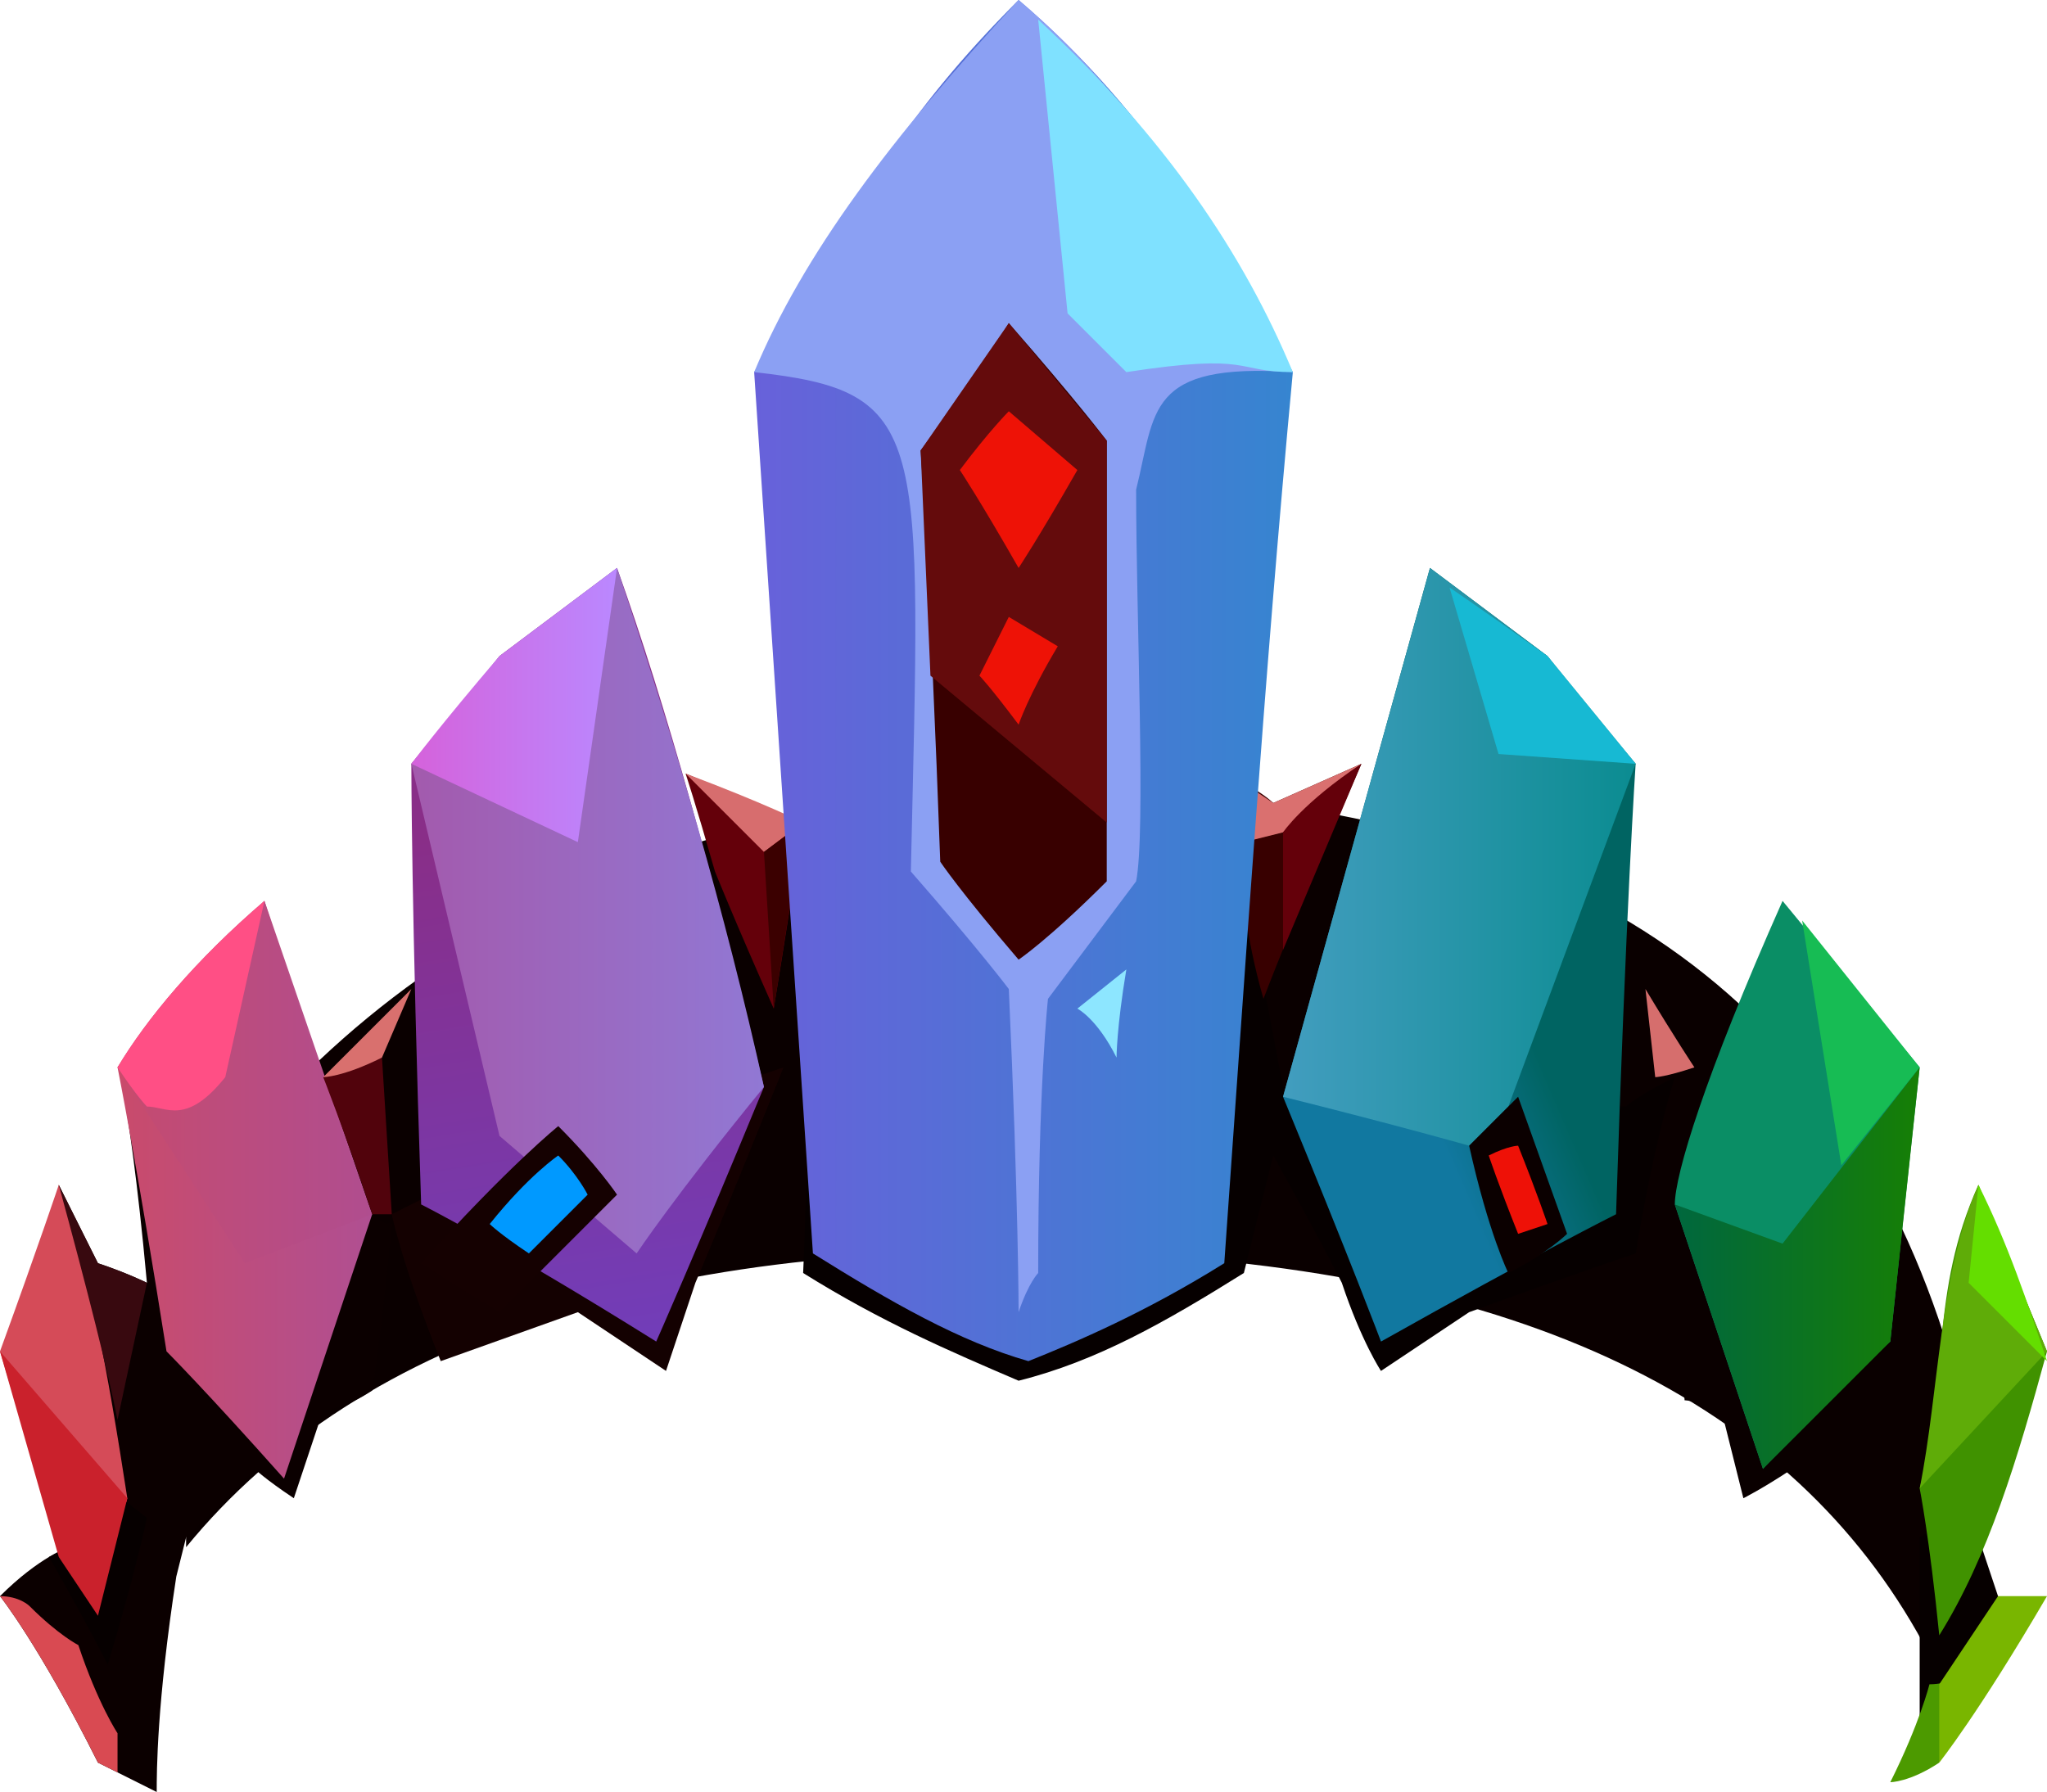 <?xml version="1.0" encoding="UTF-8" standalone="no"?>
<svg
   width="209"
   height="183"
   viewBox="0 0 209 183"
   version="1.1"
   id="svg99"
   sodipodi:docname="cb-layer-1249.svg"
   xmlns:inkscape="http://www.inkscape.org/namespaces/inkscape"
   xmlns:sodipodi="http://sodipodi.sourceforge.net/DTD/sodipodi-0.dtd"
   xmlns="http://www.w3.org/2000/svg"
   xmlns:svg="http://www.w3.org/2000/svg">
  <sodipodi:namedview
     id="namedview101"
     pagecolor="#ffffff"
     bordercolor="#666666"
     borderopacity="1.0"
     inkscape:pageshadow="2"
     inkscape:pageopacity="0.0"
     inkscape:pagecheckerboard="0" />
  <defs
     id="defs47">
    <linearGradient
       x1="57.243"
       y1="80.656"
       x2="18.077"
       y2="80.656"
       id="id-101899"
       gradientTransform="scale(0.664,1.506)"
       gradientUnits="userSpaceOnUse">
      <stop
         stop-color="#B04F92"
         offset="0%"
         id="stop2" />
      <stop
         stop-color="#C94B6B"
         offset="100%"
         id="stop4" />
    </linearGradient>
    <linearGradient
       x1="45.331"
       y1="92.629"
       x2="14.315"
       y2="92.629"
       id="id-101900"
       gradientTransform="scale(0.838,1.193)"
       gradientUnits="userSpaceOnUse">
      <stop
         stop-color="#B04D8F"
         offset="0%"
         id="stop7" />
      <stop
         stop-color="#C54B6F"
         offset="100%"
         id="stop9" />
    </linearGradient>
    <linearGradient
       x1="86.215"
       y1="56.218"
       x2="88.882"
       y2="92.482"
       id="id-101901"
       gradientTransform="scale(0.675,1.481)"
       gradientUnits="userSpaceOnUse">
      <stop
         stop-color="#892E88"
         offset="0%"
         id="stop12" />
      <stop
         stop-color="#723DB8"
         offset="100%"
         id="stop14" />
    </linearGradient>
    <linearGradient
       x1="108.766"
       y1="66.694"
       x2="58.566"
       y2="66.694"
       id="id-101902"
       gradientTransform="scale(0.717,1.394)"
       gradientUnits="userSpaceOnUse">
      <stop
         stop-color="#9178D4"
         offset="0%"
         id="stop17" />
      <stop
         stop-color="#A35AAD"
         offset="100%"
         id="stop19" />
    </linearGradient>
    <linearGradient
       x1="72.746"
       y1="62.354"
       x2="48.497"
       y2="62.354"
       id="id-101903"
       gradientTransform="scale(0.866,1.155)"
       gradientUnits="userSpaceOnUse">
      <stop
         stop-color="#BA88FF"
         offset="0%"
         id="stop22" />
      <stop
         stop-color="#D562DB"
         offset="100%"
         id="stop24" />
    </linearGradient>
    <linearGradient
       x1="226.056"
       y1="65.818"
       x2="215.391"
       y2="75.95"
       id="id-101904"
       gradientTransform="scale(0.675,1.481)"
       gradientUnits="userSpaceOnUse">
      <stop
         stop-color="#006462"
         offset="0%"
         id="stop27" />
      <stop
         stop-color="#1178A0"
         offset="100%"
         id="stop29" />
    </linearGradient>
    <linearGradient
       x1="213.792"
       y1="68.349"
       x2="167.705"
       y2="68.349"
       id="id-101905"
       gradientTransform="scale(0.781,1.28)"
       gradientUnits="userSpaceOnUse">
      <stop
         stop-color="#0B8C91"
         offset="0%"
         id="stop32" />
      <stop
         stop-color="#429DBF"
         offset="100%"
         id="stop34" />
    </linearGradient>
    <linearGradient
       x1="209.846"
       y1="43.718"
       x2="122.41"
       y2="43.718"
       id="id-101906"
       gradientTransform="scale(0.629,1.59)"
       gradientUnits="userSpaceOnUse">
      <stop
         stop-color="#3685D0"
         offset="0%"
         id="stop37" />
      <stop
         stop-color="#6861DA"
         offset="100%"
         id="stop39" />
    </linearGradient>
    <linearGradient
       x1="251.002"
       y1="101.123"
       x2="218.987"
       y2="101.123"
       id="id-101907"
       gradientTransform="scale(0.781,1.281)"
       gradientUnits="userSpaceOnUse">
      <stop
         stop-color="#167F05"
         offset="0%"
         id="stop42" />
      <stop
         stop-color="#00673E"
         offset="100%"
         id="stop44" />
    </linearGradient>
  </defs>
  <g
     id="id-101908">
    <path
       d="m 19,158 c 18,-22 50,-32 95,-30 43,2 70,16 83,41 0,1 1,-9 2,-31 C 188,102 161,83 117,81 74,79 41,93 19,124 Z"
       fill="#0a0000"
       id="id-101909" />
    <path
       d="m 16,183 c -4,-2 -6,-3 -6,-3 C 4,168 0,163 0,163 c 4,-4 7,-5 7,-5 -1,-25 -1,-37 -1,-37 3,6 4,8 4,8 3,1 5,2 5,2 -1,-11 -2,-17 -2,-17 17,7 25,10 25,10 1,1 2,1 2,1 -1,11 -2,17 -2,17 -3,2 -5,2 -5,2 -2,6 -3,9 -3,9 -3,-2 -4,-3 -4,-3 -5,5 -7,7 -7,7 l -1,4 c -2,13 -2,20 -2,22 z"
       fill="#0b0000"
       id="id-101910" />
    <path
       d="M 10,165 C 8,160 6,158 6,158 L 0,138 c 4,-11 6,-17 6,-17 3,8 5,19 7,32 -2,8 -3,12 -3,12 z"
       fill="#d54b58"
       id="id-101911" />
    <path
       d="m 5,159 c 4,7 6,11 6,11 3,-10 4,-15 4,-15 l -9,-7 1,10 c -2,1 -2,1 -2,1 z"
       fill="#060000"
       id="id-101912" />
    <path
       d="m 0,163 c 2,0 3,1 3,1 3,3 5,4 5,4 2,6 4,9 4,9 v 4 l -2,-1 C 4,168 0,163 0,163 Z"
       fill="#d94a52"
       id="id-101913" />
    <polygon
       points="6,159 10,165 13,153 0,138 "
       fill="#ca212c"
       id="id-101914" />
    <path
       d="m 29,151 c -8,-9 -12,-13 -12,-13 -3,-19 -5,-29 -5,-29 3,-5 8,-11 15,-17 l 11,32 c -6,18 -9,27 -9,27 z"
       fill="url(#id-101899)"
       id="id-101915"
       style="fill:url(#id-101899)" />
    <path
       d="m 38,124 -13,5 -13,-20 c 3,-4 8,-10 15,-17 7,22 11,32 11,32 z"
       fill="url(#id-101900)"
       id="id-101916"
       style="fill:url(#id-101900)" />
    <path
       d="m 12,109 c 2,3 3,4 3,4 2,0 4,2 8,-3 l 4,-18 c -7,6 -12,12 -15,17 z"
       fill="#ff4f85"
       id="id-101917" />
    <path
       d="m 6,121 4,8 c 3,1 5,2 5,2 l -3,14 C 11,140 9,132 6,121 Z"
       fill="#38090f"
       id="id-101918" />
    <path
       d="m 38,124 c -3,-9 -5,-14 -5,-14 l 6,-2 1,16 c -1,0 -2,0 -2,0 z"
       fill="#51030c"
       id="id-101919" />
    <path
       d="m 33,110 9,-9 -3,7 c -4,2 -6,2 -6,2 z"
       fill="#d9706e"
       id="id-101920" />
    <path
       d="m 45,139 c -4,-10 -5,-15 -5,-15 2,-1 4,-2 4,-2 24,-9 36,-13 36,-13 -6,15 -9,22 -9,22 -2,6 -3,9 -3,9 l -9,-6 z"
       fill="#140101"
       id="id-101921" />
    <path
       d="M 67,137 C 51,127 43,123 43,123 42,93 42,78 42,78 c 6,-7 9,-11 9,-11 8,-6 12,-9 12,-9 5,14 10,32 15,53 -7,17 -11,26 -11,26 z"
       fill="url(#id-101901)"
       id="id-101922"
       style="fill:url(#id-101901)" />
    <path
       d="m 78,111 c -9,11 -13,17 -13,17 L 51,116 42,78 51,67 63,58 c 6,18 11,35 15,53 z"
       fill="url(#id-101902)"
       id="id-101923"
       style="fill:url(#id-101902)" />
    <path
       d="m 42,78 17,8 4,-28 -12,9 c -6,7 -9,11 -9,11 z"
       fill="url(#id-101903)"
       id="id-101924"
       style="fill:url(#id-101903)" />
    <path
       d="m 43,129 c 9,-10 14,-14 14,-14 4,4 6,7 6,7 l -12,12 c -5,-3 -8,-5 -8,-5 z"
       fill="#150101"
       id="id-101925" />
    <path
       d="m 50,125 c 4,-5 7,-7 7,-7 2,2 3,4 3,4 l -6,6 c -3,-2 -4,-3 -4,-3 z"
       fill="#0099ff"
       id="id-101926" />
    <path
       d="M 79,103 C 75,94 73,89 73,89 71,82 70,79 70,79 l 12,5 c -2,13 -3,19 -3,19 z"
       fill="#64000a"
       id="id-101927" />
    <path
       d="m 82,84 -4,3 -8,-8 c 8,3 12,5 12,5 z"
       fill="#d76d6e"
       id="id-101928" />
    <polygon
       points="82,84 78,87 79,103 "
       fill="#3b0000"
       id="id-101929" />
    <path
       d="m 83,66 c 0,43 -1,64 -1,64 8,5 15,8 22,11 8,-2 15,-6 23,-11 2,-8 3,-12 3,-12 5,9 7,13 7,13 2,6 4,9 4,9 6,-4 9,-6 9,-6 11,-4 17,-6 17,-6 2,-12 4,-18 4,-18 -4,2 -5,3 -5,3 -24,-1 -35,-2 -35,-2 l -4,-21 -2,-25 c -28,1 -42,1 -42,1 z"
       fill="#060000"
       id="id-101930" />
    <path
       d="m 129,102 c -2,-7 -2,-11 -2,-11 0,-7 0,-11 0,-11 2,1 3,2 3,2 l 9,-4 c -7,16 -10,24 -10,24 z"
       fill="#380000"
       id="id-101931" />
    <path
       d="m 127,86 4,-1 8,-7 -9,4 -3,-2 c 0,4 0,6 0,6 z"
       fill="#da706f"
       id="id-101932" />
    <path
       d="m 131,85 v 12 l 8,-19 c -6,4 -8,7 -8,7 z"
       fill="#64000a"
       id="id-101933" />
    <path
       d="m 131,112 c 7,17 10,25 10,25 16,-9 24,-13 24,-13 1,-31 2,-46 2,-46 -6,-7 -9,-11 -9,-11 l -12,-9 c -10,36 -15,54 -15,54 z"
       fill="url(#id-101904)"
       id="id-101934"
       style="fill:url(#id-101904)" />
    <path
       d="m 131,112 c 12,3 19,5 19,5 l 4,-4 13,-35 -9,-11 -12,-9 c -10,36 -15,54 -15,54 z"
       fill="url(#id-101905)"
       id="id-101935"
       style="fill:url(#id-101905)" />
    <path
       d="m 148,60 5,17 14,1 -9,-11 c -7,-5 -10,-7 -10,-7 z"
       fill="#17b9d3"
       id="id-101936" />
    <path
       d="m 83,128 c 8,5 15,9 22,11 5,-2 12,-5 20,-10 2,-28 4,-59 7,-91 C 125,25 118,12 104,0 92,12 88,20 77,38 Z"
       fill="url(#id-101906)"
       id="id-101937"
       style="fill:url(#id-101906)" />
    <path
       d="m 77,38 c 18,2 17,6 16,51 7,8 10,12 10,12 1,22 1,33 1,33 1,-3 2,-4 2,-4 0,-19 1,-28 1,-28 l 9,-12 c 1,-5 0,-27 0,-40 2,-8 1,-13 16,-12 C 123,23 117,11 104,0 91,14 82,26 77,38 Z"
       fill="#8ba0f3"
       id="id-101938" />
    <path
       d="M 104,98 C 98,91 96,88 96,88 95,60 94,46 94,46 c 6,-8 9,-13 9,-13 7,8 10,12 10,12 v 45 c -6,6 -9,8 -9,8 z"
       fill="#380000"
       id="id-101939" />
    <path
       d="M 113,84 95,69 94,46 l 9,-13 10,12 c 0,26 0,39 0,39 z"
       fill="#640b0c"
       id="id-101940" />
    <path
       d="m 104,74 c -3,-4 -4,-5 -4,-5 2,-4 3,-6 3,-6 l 5,3 c -3,5 -4,8 -4,8 z"
       fill="#ee1206"
       id="id-101941" />
    <path
       d="m 104,58 c -4,-7 -6,-10 -6,-10 3,-4 5,-6 5,-6 l 7,6 c -4,7 -6,10 -6,10 z"
       fill="#ee1206"
       id="id-101942" />
    <path
       d="m 132,38 c -6,0 -4,-2 -17,0 -4,-4 -6,-6 -6,-6 L 106,2 c 13,12 21,24 26,36 z"
       fill="#7fe1ff"
       id="id-101943" />
    <path
       d="m 114,108 c -2,-4 -4,-5 -4,-5 l 5,-4 c -1,6 -1,9 -1,9 z"
       fill="#8de6ff"
       id="id-101944" />
    <path
       d="m 150,117 c 2,9 4,13 4,13 4,-2 6,-4 6,-4 l -5,-14 -1,1 c -3,3 -4,4 -4,4 z"
       fill="#0b0000"
       id="id-101945" />
    <path
       d="m 152,118 c 2,-1 3,-1 3,-1 2,5 3,8 3,8 l -3,1 c -2,-5 -3,-8 -3,-8 z"
       fill="#ee1107"
       id="id-101946" />
    <path
       d="m 172,143 c -1,-13 -2,-20 -2,-20 16,5 23,7 23,7 2,0 3,0 3,0 0,3 0,5 0,5 -3,4 -5,6 -5,6 -3,8 -5,12 -5,12 -2,-2 -3,-3 -3,-3 -3,2 -5,3 -5,3 l -2,-8 c -2,-2 -4,-2 -4,-2 z"
       fill="#0a0000"
       id="id-101947" />
    <path
       d="m 171,123 c 6,18 9,27 9,27 8,-9 13,-13 13,-13 2,-19 3,-28 3,-28 L 182,92 c -8,18 -11,28 -11,31 z"
       fill="#0a8e65"
       id="id-101948" />
    <path
       d="m 184,94 4,25 8,-10 C 188,99 184,94 184,94 Z"
       fill="#17bc54"
       id="id-101949" />
    <polygon
       points="193,137 180,150 171,123 182,127 196,109 "
       fill="url(#id-101907)"
       id="id-101950"
       style="fill:url(#id-101907)" />
    <path
       d="m 173,109 c -3,1 -4,1 -4,1 l -1,-9 c 3,5 5,8 5,8 z"
       fill="#d66e6d"
       id="id-101951" />
    <path
       d="m 196,177 c 0,-13 0,-20 0,-20 l 5,-3 c 2,6 3,9 3,9 l 1,1 z"
       fill="#060000"
       id="id-101952" />
    <path
       d="m 193,182 c 3,-6 4,-10 4,-10 2,0 4,-1 4,-1 l -3,9 c -3,2 -5,2 -5,2 z"
       fill="#4c9a00"
       id="id-101953" />
    <path
       d="m 198,180 c 0,-5 0,-8 0,-8 4,-6 6,-9 6,-9 h 5 c -7,12 -11,17 -11,17 z"
       fill="#79b600"
       id="id-101954" />
    <path
       d="m 198,167 c -1,-10 -2,-15 -2,-15 3,-11 1,-20 6,-31 l 7,17 c -3,11 -6,21 -11,29 z"
       fill="#409200"
       id="id-101955" />
    <path
       d="m 196,152 13,-14 -7,-17 c -4,9 -4,21 -6,31 z"
       fill="#5fac08"
       id="id-101956" />
    <path
       d="m 202,121 -1,10 8,8 c -2,-6 -4,-12 -7,-18 z"
       fill="#64de00"
       id="id-101957" />
  </g>
</svg>
